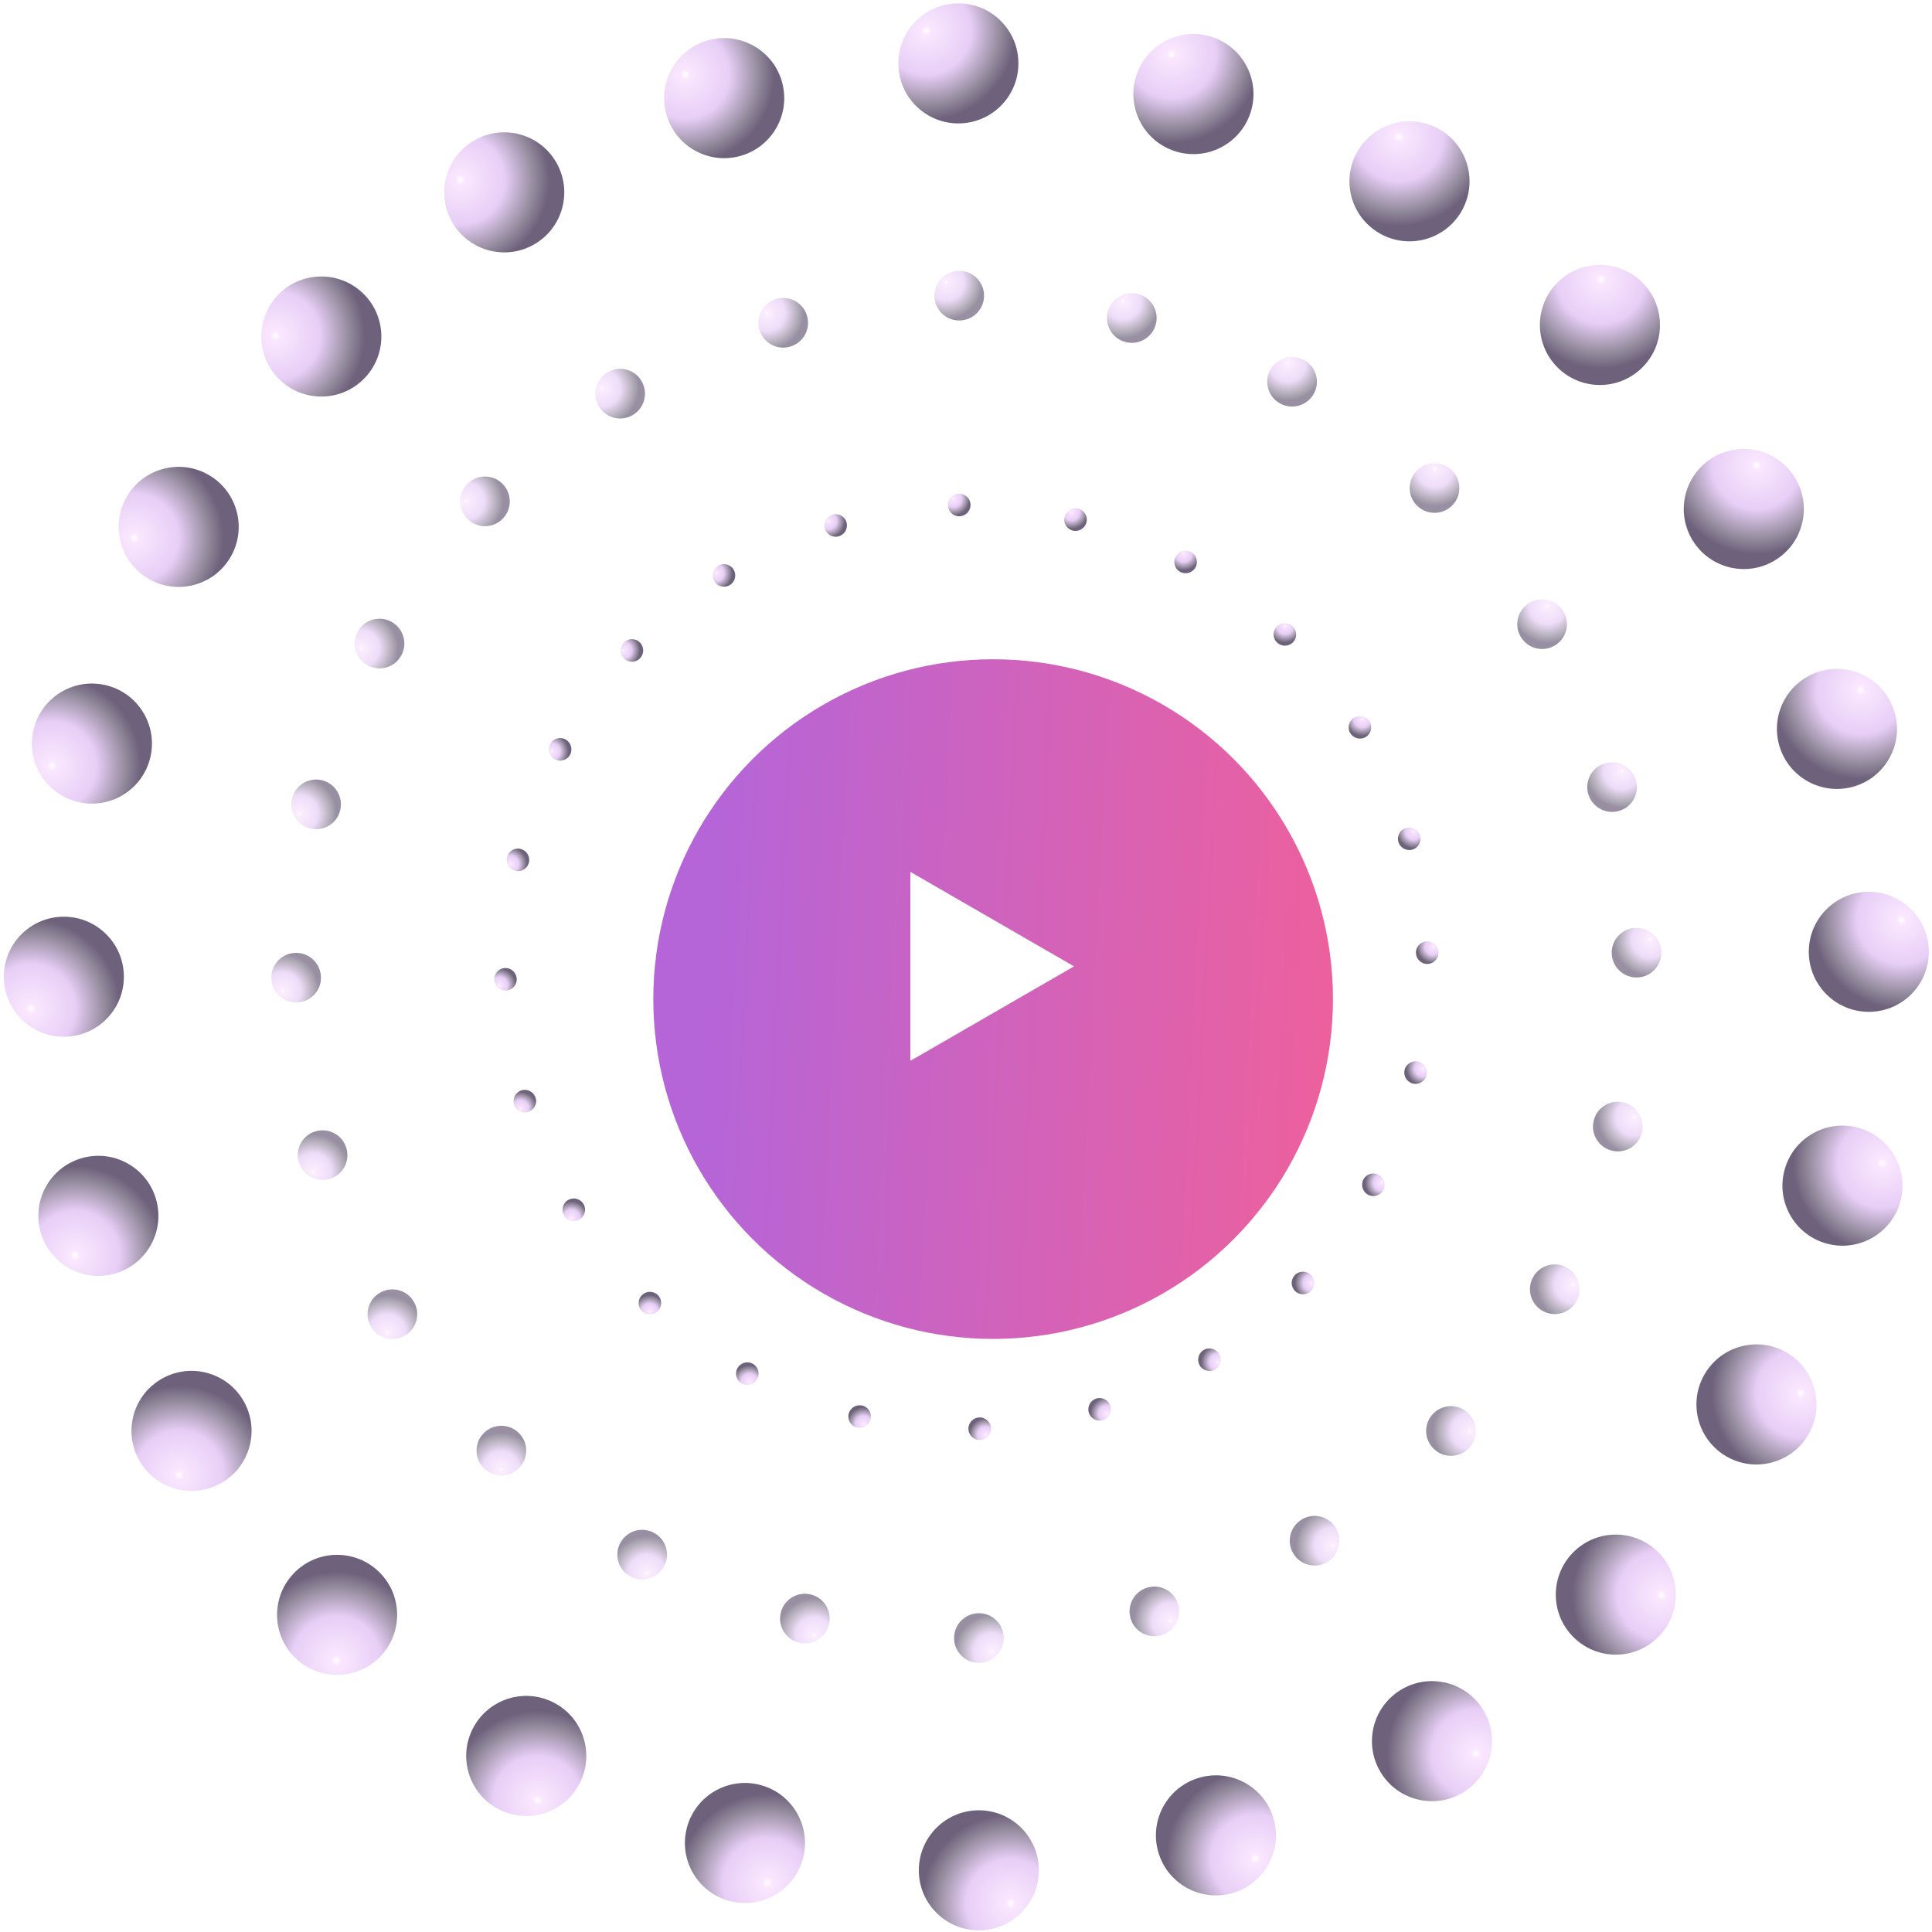 <svg width="428" height="428" viewBox="0 0 428 428" fill="none" xmlns="http://www.w3.org/2000/svg">
<path d="M225.61 14.042C225.61 21.387 219.657 27.34 212.312 27.34C204.967 27.34 199.014 21.387 199.014 14.042C199.014 6.697 204.967 0.744 212.312 0.744C219.657 0.744 225.61 6.697 225.61 14.042Z" fill="url(#paint0_radial)"/>
<path opacity="0.7" d="M218 65.5C218 68.538 215.538 71 212.5 71C209.462 71 207 68.538 207 65.5C207 62.462 209.462 60 212.5 60C215.538 60 218 62.462 218 65.5Z" fill="url(#paint1_radial)"/>
<path d="M215 111.874C215 113.255 213.881 114.374 212.5 114.374C211.119 114.374 210 113.255 210 111.874C210 110.493 211.119 109.374 212.5 109.374C213.881 109.374 215 110.493 215 111.874Z" fill="url(#paint2_radial)"/>
<g filter="url(#filter0_d)">
<circle cx="214.012" cy="214.331" r="75.284" fill="url(#paint3_linear)"/>
</g>
<path d="M237.931 214.079L201.673 235.012V193.146L237.931 214.079Z" fill="white"/>
<path d="M414.004 224.156C406.659 224.156 400.706 218.202 400.706 210.858C400.706 203.513 406.659 197.559 414.004 197.559C421.349 197.559 427.302 203.513 427.302 210.858C427.302 218.202 421.349 224.156 414.004 224.156Z" fill="url(#paint4_radial)"/>
<path opacity="0.7" d="M362.546 216.546C359.508 216.546 357.046 214.083 357.046 211.046C357.046 208.008 359.508 205.546 362.546 205.546C365.584 205.546 368.046 208.008 368.046 211.046C368.046 214.083 365.584 216.546 362.546 216.546Z" fill="url(#paint5_radial)"/>
<path d="M316.172 213.546C314.791 213.546 313.672 212.426 313.672 211.046C313.672 209.665 314.791 208.546 316.172 208.546C317.553 208.546 318.672 209.665 318.672 211.046C318.672 212.426 317.553 213.546 316.172 213.546Z" fill="url(#paint6_radial)"/>
<path d="M404.735 275.511C397.638 273.617 393.422 266.33 395.316 259.233C397.21 252.137 404.498 247.92 411.594 249.814C418.69 251.709 422.907 258.996 421.013 266.093C419.119 273.189 411.831 277.406 404.735 275.511Z" fill="url(#paint7_radial)"/>
<path opacity="0.7" d="M356.98 254.888C354.045 254.104 352.301 251.09 353.085 248.155C353.868 245.221 356.882 243.477 359.817 244.26C362.752 245.043 364.496 248.057 363.712 250.992C362.929 253.927 359.915 255.671 356.98 254.888Z" fill="url(#paint8_radial)"/>
<path d="M312.948 240.03C311.614 239.674 310.822 238.304 311.178 236.969C311.534 235.635 312.904 234.843 314.238 235.199C315.572 235.555 316.365 236.925 316.009 238.259C315.652 239.593 314.282 240.386 312.948 240.03Z" fill="url(#paint9_radial)"/>
<path d="M382.478 322.652C376.114 318.986 373.926 310.856 377.591 304.491C381.257 298.126 389.388 295.939 395.752 299.604C402.117 303.27 404.305 311.4 400.639 317.765C396.973 324.129 388.843 326.317 382.478 322.652Z" fill="url(#paint10_radial)"/>
<path opacity="0.7" d="M341.685 290.375C339.053 288.859 338.148 285.497 339.664 282.864C341.18 280.232 344.543 279.327 347.175 280.843C349.808 282.359 350.713 285.722 349.196 288.354C347.68 290.986 344.318 291.891 341.685 290.375Z" fill="url(#paint11_radial)"/>
<path d="M302.997 264.631C301.801 263.942 301.39 262.414 302.079 261.217C302.768 260.021 304.296 259.61 305.493 260.299C306.689 260.988 307.101 262.516 306.411 263.713C305.722 264.909 304.194 265.321 302.997 264.631Z" fill="url(#paint12_radial)"/>
<path d="M348.553 362.664C343.36 357.47 343.36 349.051 348.553 343.857C353.747 338.664 362.166 338.664 367.36 343.857C372.553 349.051 372.553 357.47 367.36 362.664C362.166 367.857 353.747 367.857 348.553 362.664Z" fill="url(#paint13_radial)"/>
<path opacity="0.7" d="M317.548 320.896C315.4 318.748 315.4 315.266 317.548 313.118C319.696 310.97 323.178 310.97 325.326 313.118C327.474 315.266 327.474 318.748 325.326 320.896C323.178 323.044 319.696 323.044 317.548 320.896Z" fill="url(#paint14_radial)"/>
<path d="M286.878 285.984C285.902 285.007 285.902 283.424 286.878 282.448C287.855 281.472 289.438 281.472 290.414 282.448C291.39 283.424 291.39 285.007 290.414 285.984C289.438 286.96 287.855 286.96 286.878 285.984Z" fill="url(#paint15_radial)"/>
<path d="M305.729 392.401C302.04 386.05 304.198 377.911 310.549 374.222C316.9 370.533 325.039 372.691 328.728 379.042C332.417 385.393 330.259 393.532 323.908 397.221C317.557 400.91 309.418 398.752 305.729 392.401Z" fill="url(#paint16_radial)"/>
<path opacity="0.7" d="M286.465 344.082C284.939 341.455 285.832 338.089 288.458 336.564C291.085 335.038 294.451 335.93 295.977 338.557C297.503 341.184 296.61 344.55 293.983 346.075C291.357 347.601 287.991 346.709 286.465 344.082Z" fill="url(#paint17_radial)"/>
<path d="M265.766 302.475C265.073 301.281 265.479 299.751 266.673 299.058C267.867 298.364 269.397 298.77 270.09 299.964C270.784 301.158 270.378 302.688 269.184 303.381C267.99 304.075 266.46 303.669 265.766 302.475Z" fill="url(#paint18_radial)"/>
<path d="M256.534 410.072C254.613 402.983 258.803 395.679 265.892 393.758C272.981 391.837 280.284 396.026 282.205 403.115C284.126 410.204 279.937 417.508 272.848 419.429C265.759 421.35 258.456 417.161 256.534 410.072Z" fill="url(#paint19_radial)"/>
<path opacity="0.7" d="M250.421 358.415C249.626 355.483 251.359 352.462 254.291 351.668C257.223 350.873 260.243 352.606 261.038 355.538C261.833 358.47 260.1 361.49 257.168 362.285C254.236 363.079 251.215 361.347 250.421 358.415Z" fill="url(#paint20_radial)"/>
<path d="M241.186 312.871C240.825 311.538 241.613 310.165 242.945 309.804C244.278 309.443 245.651 310.23 246.012 311.563C246.373 312.896 245.586 314.269 244.253 314.63C242.92 314.991 241.547 314.203 241.186 312.871Z" fill="url(#paint21_radial)"/>
<path d="M203.547 414.283C203.575 406.939 209.552 401.008 216.896 401.036C224.241 401.065 230.171 407.041 230.143 414.386C230.115 421.731 224.138 427.661 216.794 427.633C209.449 427.605 203.518 421.628 203.547 414.283Z" fill="url(#paint22_radial)"/>
<path opacity="0.7" d="M211.356 362.855C211.368 359.818 213.84 357.365 216.877 357.376C219.915 357.388 222.368 359.86 222.356 362.898C222.344 365.935 219.873 368.388 216.835 368.376C213.797 368.365 211.345 365.893 211.356 362.855Z" fill="url(#paint23_radial)"/>
<path d="M214.535 316.493C214.54 315.113 215.664 313.998 217.045 314.003C218.425 314.008 219.54 315.132 219.535 316.513C219.53 317.893 218.406 319.008 217.025 319.003C215.645 318.998 214.53 317.874 214.535 316.493Z" fill="url(#paint24_radial)"/>
<path d="M152.194 404.804C154.115 397.715 161.419 393.526 168.508 395.447C175.597 397.368 179.786 404.672 177.865 411.761C175.944 418.85 168.64 423.039 161.551 421.118C154.462 419.197 150.273 411.893 152.194 404.804Z" fill="url(#paint25_radial)"/>
<path opacity="0.7" d="M172.999 357.128C173.794 354.196 176.814 352.464 179.746 353.258C182.678 354.053 184.411 357.074 183.616 360.006C182.822 362.937 179.801 364.67 176.869 363.876C173.937 363.081 172.205 360.06 172.999 357.128Z" fill="url(#paint26_radial)"/>
<path d="M188.024 313.154C188.385 311.821 189.758 311.034 191.091 311.395C192.424 311.756 193.211 313.129 192.85 314.462C192.489 315.794 191.116 316.582 189.783 316.221C188.451 315.859 187.663 314.486 188.024 313.154Z" fill="url(#paint27_radial)"/>
<path d="M105.081 382.317C108.77 375.966 116.909 373.808 123.26 377.497C129.611 381.186 131.769 389.325 128.08 395.676C124.391 402.027 116.252 404.184 109.901 400.495C103.55 396.806 101.392 388.668 105.081 382.317Z" fill="url(#paint28_radial)"/>
<path opacity="0.7" d="M137.507 341.643C139.033 339.016 142.399 338.124 145.026 339.65C147.653 341.175 148.545 344.541 147.019 347.168C145.494 349.795 142.128 350.687 139.501 349.161C136.874 347.636 135.982 344.27 137.507 341.643Z" fill="url(#paint29_radial)"/>
<path d="M163.394 303.05C164.088 301.856 165.618 301.45 166.811 302.144C168.005 302.837 168.411 304.367 167.718 305.561C167.024 306.755 165.494 307.161 164.3 306.467C163.106 305.774 162.701 304.244 163.394 303.05Z" fill="url(#paint30_radial)"/>
<path d="M65.311 348.305C70.523 343.131 78.942 343.161 84.117 348.374C89.292 353.586 89.261 362.006 84.049 367.18C78.837 372.355 70.417 372.324 65.242 367.112C60.068 361.9 60.098 353.48 65.311 348.305Z" fill="url(#paint31_radial)"/>
<path opacity="0.7" d="M107.19 317.452C109.346 315.312 112.828 315.325 114.969 317.48C117.109 319.636 117.096 323.118 114.94 325.259C112.785 327.399 109.302 327.386 107.162 325.23C105.022 323.075 105.035 319.592 107.19 317.452Z" fill="url(#paint32_radial)"/>
<path d="M142.214 286.909C143.194 285.937 144.777 285.942 145.75 286.922C146.723 287.902 146.717 289.485 145.737 290.458C144.757 291.431 143.174 291.425 142.202 290.445C141.229 289.465 141.235 287.882 142.214 286.909Z" fill="url(#paint33_radial)"/>
<path d="M35.793 305.464C42.157 301.798 50.288 303.986 53.954 310.351C57.619 316.716 55.431 324.846 49.067 328.512C42.702 332.177 34.572 329.989 30.906 323.625C27.24 317.26 29.428 309.13 35.793 305.464Z" fill="url(#paint34_radial)"/>
<path opacity="0.7" d="M84.182 286.377C86.815 284.861 90.177 285.766 91.693 288.398C93.21 291.031 92.305 294.393 89.672 295.909C87.04 297.425 83.677 296.521 82.161 293.888C80.645 291.256 81.55 287.893 84.182 286.377Z" fill="url(#paint35_radial)"/>
<path d="M125.865 265.833C127.062 265.144 128.59 265.555 129.279 266.751C129.969 267.948 129.557 269.476 128.361 270.166C127.164 270.855 125.636 270.443 124.947 269.247C124.258 268.05 124.669 266.522 125.865 265.833Z" fill="url(#paint36_radial)"/>
<path d="M18.361 256.502C25.458 254.608 32.745 258.825 34.639 265.921C36.534 273.017 32.317 280.305 25.221 282.199C18.124 284.093 10.837 279.877 8.942 272.78C7.048 265.684 11.265 258.396 18.361 256.502Z" fill="url(#paint37_radial)"/>
<path opacity="0.7" d="M70.041 250.584C72.976 249.801 75.99 251.545 76.774 254.48C77.557 257.415 75.813 260.429 72.878 261.212C69.944 261.996 66.929 260.252 66.146 257.317C65.363 254.382 67.107 251.368 70.041 250.584Z" fill="url(#paint38_radial)"/>
<path d="M115.62 241.523C116.954 241.167 118.324 241.96 118.68 243.294C119.036 244.628 118.244 245.998 116.91 246.354C115.576 246.71 114.205 245.917 113.849 244.583C113.493 243.249 114.286 241.879 115.62 241.523Z" fill="url(#paint39_radial)"/>
<path d="M14.247 203.081C21.592 203.138 27.499 209.138 27.443 216.482C27.386 223.827 21.387 229.734 14.042 229.677C6.698 229.621 0.79 223.621 0.847 216.277C0.904 208.932 6.903 203.025 14.247 203.081Z" fill="url(#paint40_radial)"/>
<path opacity="0.7" d="M65.645 211.089C68.683 211.112 71.126 213.594 71.103 216.631C71.079 219.669 68.598 222.112 65.56 222.088C62.523 222.065 60.08 219.584 60.103 216.546C60.127 213.509 62.608 211.065 65.645 211.089Z" fill="url(#paint41_radial)"/>
<path d="M111.995 214.447C113.375 214.457 114.486 215.585 114.475 216.966C114.465 218.347 113.337 219.457 111.956 219.447C110.575 219.436 109.465 218.308 109.475 216.927C109.486 215.547 110.614 214.436 111.995 214.447Z" fill="url(#paint42_radial)"/>
<path d="M23.889 151.904C30.97 153.852 35.132 161.172 33.184 168.254C31.236 175.335 23.916 179.497 16.835 177.549C9.753 175.601 5.592 168.281 7.54 161.2C9.488 154.118 16.807 149.957 23.889 151.904Z" fill="url(#paint43_radial)"/>
<path opacity="0.7" d="M71.486 172.89C74.415 173.696 76.136 176.723 75.33 179.652C74.525 182.58 71.498 184.302 68.569 183.496C65.64 182.69 63.919 179.663 64.724 176.734C65.53 173.805 68.557 172.084 71.486 172.89Z" fill="url(#paint44_radial)"/>
<path d="M115.404 188.082C116.735 188.448 117.517 189.824 117.151 191.155C116.785 192.486 115.409 193.269 114.077 192.903C112.746 192.536 111.964 191.16 112.33 189.829C112.696 188.498 114.072 187.715 115.404 188.082Z" fill="url(#paint45_radial)"/>
<path d="M46.303 105.246C52.64 108.958 54.768 117.105 51.056 123.442C47.343 129.78 39.197 131.907 32.859 128.195C26.522 124.483 24.394 116.336 28.106 109.999C31.819 103.661 39.965 101.534 46.303 105.246Z" fill="url(#paint46_radial)"/>
<path opacity="0.7" d="M86.857 137.822C89.478 139.357 90.359 142.726 88.823 145.348C87.288 147.969 83.918 148.849 81.297 147.313C78.676 145.778 77.796 142.409 79.332 139.788C80.867 137.167 84.236 136.286 86.857 137.822Z" fill="url(#paint47_radial)"/>
<path d="M125.354 163.85C126.546 164.548 126.946 166.079 126.248 167.271C125.55 168.462 124.018 168.862 122.827 168.164C121.636 167.466 121.236 165.935 121.934 164.744C122.631 163.552 124.163 163.152 125.354 163.85Z" fill="url(#paint48_radial)"/>
<path d="M80.655 65.214C85.81 70.445 85.749 78.865 80.518 84.02C75.287 89.176 66.867 89.115 61.712 83.884C56.556 78.653 56.617 70.233 61.848 65.078C67.079 59.922 75.499 59.983 80.655 65.214Z" fill="url(#paint49_radial)"/>
<path opacity="0.7" d="M111.355 107.206C113.488 109.37 113.462 112.852 111.299 114.984C109.135 117.116 105.653 117.091 103.521 114.927C101.389 112.764 101.414 109.282 103.577 107.15C105.741 105.017 109.223 105.043 111.355 107.206Z" fill="url(#paint50_radial)"/>
<path d="M141.77 142.341C142.739 143.324 142.728 144.907 141.744 145.876C140.761 146.845 139.178 146.834 138.209 145.85C137.24 144.867 137.251 143.284 138.235 142.315C139.218 141.346 140.801 141.357 141.77 142.341Z" fill="url(#paint51_radial)"/>
<path d="M123.255 36.02C126.897 42.398 124.68 50.52 118.301 54.162C111.923 57.804 103.801 55.587 100.159 49.208C96.517 42.83 98.734 34.708 105.113 31.066C111.491 27.424 119.613 29.642 123.255 36.02Z" fill="url(#paint52_radial)"/>
<path opacity="0.7" d="M142.163 84.479C143.67 87.117 142.753 90.476 140.115 91.983C137.477 93.489 134.117 92.572 132.611 89.934C131.105 87.296 132.022 83.937 134.66 82.43C137.298 80.924 140.657 81.841 142.163 84.479Z" fill="url(#paint53_radial)"/>
<path d="M162.554 126.237C163.239 127.436 162.822 128.963 161.623 129.648C160.424 130.332 158.897 129.916 158.212 128.717C157.528 127.517 157.945 125.991 159.144 125.306C160.343 124.621 161.87 125.038 162.554 126.237Z" fill="url(#paint54_radial)"/>
<path d="M173.309 18.41C175.149 25.52 170.877 32.776 163.767 34.616C156.656 36.456 149.401 32.184 147.56 25.073C145.72 17.963 149.992 10.708 157.103 8.867C164.213 7.027 171.469 11.299 173.309 18.41Z" fill="url(#paint55_radial)"/>
<path opacity="0.7" d="M178.834 70.133C179.595 73.074 177.828 76.075 174.887 76.836C171.947 77.597 168.946 75.83 168.185 72.889C167.424 69.948 169.19 66.948 172.131 66.186C175.072 65.425 178.073 67.192 178.834 70.133Z" fill="url(#paint56_radial)"/>
<path d="M187.549 115.779C187.895 117.116 187.092 118.48 185.755 118.826C184.418 119.172 183.054 118.369 182.708 117.032C182.362 115.695 183.166 114.331 184.502 113.985C185.839 113.639 187.203 114.443 187.549 115.779Z" fill="url(#paint57_radial)"/>
<path d="M277.194 24.415C275.219 31.489 267.884 35.623 260.81 33.648C253.736 31.673 249.602 24.338 251.577 17.264C253.552 10.189 260.887 6.056 267.961 8.03C275.035 10.005 279.169 17.34 277.194 24.415Z" fill="url(#paint58_radial)"/>
<path opacity="0.7" d="M256.028 71.931C255.212 74.857 252.178 76.567 249.252 75.75C246.326 74.933 244.617 71.9 245.433 68.974C246.25 66.048 249.284 64.338 252.21 65.155C255.135 65.972 256.845 69.006 256.028 71.931Z" fill="url(#paint59_radial)"/>
<path d="M240.67 115.791C240.299 117.121 238.92 117.898 237.59 117.527C236.26 117.156 235.483 115.777 235.854 114.447C236.225 113.117 237.604 112.34 238.934 112.711C240.264 113.082 241.041 114.461 240.67 115.791Z" fill="url(#paint60_radial)"/>
<path d="M323.698 46.929C319.962 53.253 311.808 55.35 305.485 51.615C299.161 47.879 297.063 39.725 300.799 33.401C304.534 27.078 312.689 24.98 319.012 28.715C325.336 32.451 327.434 40.605 323.698 46.929Z" fill="url(#paint61_radial)"/>
<path opacity="0.7" d="M290.972 87.363C289.427 89.978 286.055 90.846 283.439 89.301C280.824 87.756 279.956 84.383 281.501 81.768C283.046 79.153 286.419 78.285 289.034 79.83C291.65 81.375 292.517 84.748 290.972 87.363Z" fill="url(#paint62_radial)"/>
<path d="M264.803 125.764C264.101 126.953 262.568 127.348 261.379 126.645C260.19 125.943 259.796 124.41 260.498 123.221C261.2 122.033 262.733 121.638 263.922 122.34C265.111 123.043 265.505 124.576 264.803 125.764Z" fill="url(#paint63_radial)"/>
<path d="M363.738 81.495C358.489 86.632 350.069 86.54 344.933 81.29C339.796 76.04 339.888 67.621 345.138 62.485C350.388 57.348 358.807 57.44 363.943 62.69C369.08 67.939 368.988 76.359 363.738 81.495Z" fill="url(#paint64_radial)"/>
<path opacity="0.7" d="M321.636 112.043C319.464 114.168 315.982 114.13 313.858 111.958C311.734 109.787 311.772 106.305 313.943 104.181C316.114 102.056 319.596 102.094 321.72 104.265C323.845 106.437 323.807 109.919 321.636 112.043Z" fill="url(#paint65_radial)"/>
<path d="M286.391 142.331C285.404 143.296 283.821 143.279 282.855 142.292C281.89 141.305 281.907 139.722 282.894 138.757C283.881 137.791 285.463 137.808 286.429 138.795C287.395 139.782 287.377 141.365 286.391 142.331Z" fill="url(#paint66_radial)"/>
<path d="M392.861 124.335C386.47 127.954 378.356 125.706 374.737 119.315C371.119 112.923 373.366 104.809 379.758 101.19C386.149 97.572 394.263 99.82 397.882 106.211C401.5 112.602 399.253 120.717 392.861 124.335Z" fill="url(#paint67_radial)"/>
<path opacity="0.7" d="M344.333 143.065C341.689 144.561 338.333 143.632 336.837 140.988C335.34 138.345 336.27 134.989 338.913 133.492C341.556 131.996 344.912 132.925 346.409 135.569C347.906 138.212 346.976 141.568 344.333 143.065Z" fill="url(#paint68_radial)"/>
<path d="M302.5 163.301C301.298 163.982 299.773 163.559 299.093 162.358C298.412 161.156 298.835 159.631 300.036 158.95C301.238 158.27 302.763 158.693 303.444 159.894C304.124 161.096 303.701 162.621 302.5 163.301Z" fill="url(#paint69_radial)"/>
<path d="M410.23 174.364C403.113 176.178 395.874 171.878 394.06 164.761C392.247 157.643 396.547 150.404 403.664 148.591C410.781 146.778 418.021 151.077 419.834 158.195C421.647 165.312 417.347 172.551 410.23 174.364Z" fill="url(#paint70_radial)"/>
<path opacity="0.7" d="M358.486 179.693C355.543 180.443 352.549 178.665 351.799 175.721C351.049 172.778 352.827 169.784 355.771 169.034C358.714 168.284 361.708 170.062 362.458 173.006C363.208 175.949 361.43 178.943 358.486 179.693Z" fill="url(#paint71_radial)"/>
<path d="M312.807 188.235C311.469 188.575 310.108 187.767 309.767 186.429C309.426 185.091 310.234 183.73 311.572 183.389C312.911 183.048 314.271 183.857 314.612 185.195C314.953 186.533 314.145 187.894 312.807 188.235Z" fill="url(#paint72_radial)"/>
<defs>
<filter id="filter0_d" x="128.728" y="130.047" width="182.569" height="182.569" filterUnits="userSpaceOnUse" color-interpolation-filters="sRGB">
<feFlood flood-opacity="0" result="BackgroundImageFix"/>
<feColorMatrix in="SourceAlpha" type="matrix" values="0 0 0 0 0 0 0 0 0 0 0 0 0 0 0 0 0 0 127 0" result="hardAlpha"/>
<feOffset dx="6" dy="7"/>
<feGaussianBlur stdDeviation="8"/>
<feColorMatrix type="matrix" values="0 0 0 0 0 0 0 0 0 0 0 0 0 0 0 0 0 0 0.25 0"/>
<feBlend mode="normal" in2="BackgroundImageFix" result="effect1_dropShadow"/>
<feBlend mode="normal" in="SourceGraphic" in2="effect1_dropShadow" result="shape"/>
</filter>
<radialGradient id="paint0_radial" cx="0" cy="0" r="1" gradientUnits="userSpaceOnUse" gradientTransform="translate(205.241 6.804) scale(19.773)">
<stop stop-color="white"/>
<stop offset="0.054" stop-color="#FAE7FE"/>
<stop offset="0.497" stop-color="#E7CEF6"/>
<stop offset="0.825" stop-color="#948B9D"/>
<stop offset="1" stop-color="#6D617B"/>
</radialGradient>
<radialGradient id="paint1_radial" cx="0" cy="0" r="1" gradientUnits="userSpaceOnUse" gradientTransform="translate(209.575 62.506) scale(8.178)">
<stop stop-color="white"/>
<stop offset="0.054" stop-color="#FAE7FE"/>
<stop offset="0.497" stop-color="#E7CEF6"/>
<stop offset="0.825" stop-color="#948B9D"/>
<stop offset="1" stop-color="#6D617B"/>
</radialGradient>
<radialGradient id="paint2_radial" cx="0" cy="0" r="1" gradientUnits="userSpaceOnUse" gradientTransform="translate(211.171 110.513) scale(3.717)">
<stop stop-color="white"/>
<stop offset="0.054" stop-color="#FAE7FE"/>
<stop offset="0.497" stop-color="#E7CEF6"/>
<stop offset="0.825" stop-color="#948B9D"/>
<stop offset="1" stop-color="#6D617B"/>
</radialGradient>
<linearGradient id="paint3_linear" x1="143.313" y1="108.933" x2="305.987" y2="117.128" gradientUnits="userSpaceOnUse">
<stop offset="0.076" stop-color="#B565D8"/>
<stop offset="0.946" stop-color="#EE609C"/>
</linearGradient>
<radialGradient id="paint4_radial" cx="0" cy="0" r="1" gradientUnits="userSpaceOnUse" gradientTransform="translate(421.242 203.786) rotate(90) scale(19.773)">
<stop stop-color="white"/>
<stop offset="0.054" stop-color="#FAE7FE"/>
<stop offset="0.497" stop-color="#E7CEF6"/>
<stop offset="0.825" stop-color="#948B9D"/>
<stop offset="1" stop-color="#6D617B"/>
</radialGradient>
<radialGradient id="paint5_radial" cx="0" cy="0" r="1" gradientUnits="userSpaceOnUse" gradientTransform="translate(365.54 208.121) rotate(90) scale(8.178)">
<stop stop-color="white"/>
<stop offset="0.054" stop-color="#FAE7FE"/>
<stop offset="0.497" stop-color="#E7CEF6"/>
<stop offset="0.825" stop-color="#948B9D"/>
<stop offset="1" stop-color="#6D617B"/>
</radialGradient>
<radialGradient id="paint6_radial" cx="0" cy="0" r="1" gradientUnits="userSpaceOnUse" gradientTransform="translate(317.533 209.716) rotate(90) scale(3.717)">
<stop stop-color="white"/>
<stop offset="0.054" stop-color="#FAE7FE"/>
<stop offset="0.497" stop-color="#E7CEF6"/>
<stop offset="0.825" stop-color="#948B9D"/>
<stop offset="1" stop-color="#6D617B"/>
</radialGradient>
<radialGradient id="paint7_radial" cx="0" cy="0" r="1" gradientUnits="userSpaceOnUse" gradientTransform="translate(416.981 257.698) rotate(104.945) scale(19.773)">
<stop stop-color="white"/>
<stop offset="0.054" stop-color="#FAE7FE"/>
<stop offset="0.497" stop-color="#E7CEF6"/>
<stop offset="0.825" stop-color="#948B9D"/>
<stop offset="1" stop-color="#6D617B"/>
</radialGradient>
<radialGradient id="paint8_radial" cx="0" cy="0" r="1" gradientUnits="userSpaceOnUse" gradientTransform="translate(362.045 247.52) rotate(104.945) scale(8.178)">
<stop stop-color="white"/>
<stop offset="0.054" stop-color="#FAE7FE"/>
<stop offset="0.497" stop-color="#E7CEF6"/>
<stop offset="0.825" stop-color="#948B9D"/>
<stop offset="1" stop-color="#6D617B"/>
</radialGradient>
<radialGradient id="paint9_radial" cx="0" cy="0" r="1" gradientUnits="userSpaceOnUse" gradientTransform="translate(315.251 236.681) rotate(104.945) scale(3.717)">
<stop stop-color="white"/>
<stop offset="0.054" stop-color="#FAE7FE"/>
<stop offset="0.497" stop-color="#E7CEF6"/>
<stop offset="0.825" stop-color="#948B9D"/>
<stop offset="1" stop-color="#6D617B"/>
</radialGradient>
<radialGradient id="paint10_radial" cx="0" cy="0" r="1" gradientUnits="userSpaceOnUse" gradientTransform="translate(398.917 308.613) rotate(119.939) scale(19.773)">
<stop stop-color="white"/>
<stop offset="0.054" stop-color="#FAE7FE"/>
<stop offset="0.497" stop-color="#E7CEF6"/>
<stop offset="0.825" stop-color="#948B9D"/>
<stop offset="1" stop-color="#6D617B"/>
</radialGradient>
<radialGradient id="paint11_radial" cx="0" cy="0" r="1" gradientUnits="userSpaceOnUse" gradientTransform="translate(348.484 284.569) rotate(119.939) scale(8.178)">
<stop stop-color="white"/>
<stop offset="0.054" stop-color="#FAE7FE"/>
<stop offset="0.497" stop-color="#E7CEF6"/>
<stop offset="0.825" stop-color="#948B9D"/>
<stop offset="1" stop-color="#6D617B"/>
</radialGradient>
<radialGradient id="paint12_radial" cx="0" cy="0" r="1" gradientUnits="userSpaceOnUse" gradientTransform="translate(306.088 261.992) rotate(119.939) scale(3.717)">
<stop stop-color="white"/>
<stop offset="0.054" stop-color="#FAE7FE"/>
<stop offset="0.497" stop-color="#E7CEF6"/>
<stop offset="0.825" stop-color="#948B9D"/>
<stop offset="1" stop-color="#6D617B"/>
</radialGradient>
<radialGradient id="paint13_radial" cx="0" cy="0" r="1" gradientUnits="userSpaceOnUse" gradientTransform="translate(368.075 353.379) rotate(135) scale(19.773)">
<stop stop-color="white"/>
<stop offset="0.054" stop-color="#FAE7FE"/>
<stop offset="0.497" stop-color="#E7CEF6"/>
<stop offset="0.825" stop-color="#948B9D"/>
<stop offset="1" stop-color="#6D617B"/>
</radialGradient>
<radialGradient id="paint14_radial" cx="0" cy="0" r="1" gradientUnits="userSpaceOnUse" gradientTransform="translate(325.621 317.056) rotate(135) scale(8.178)">
<stop stop-color="white"/>
<stop offset="0.054" stop-color="#FAE7FE"/>
<stop offset="0.497" stop-color="#E7CEF6"/>
<stop offset="0.825" stop-color="#948B9D"/>
<stop offset="1" stop-color="#6D617B"/>
</radialGradient>
<radialGradient id="paint15_radial" cx="0" cy="0" r="1" gradientUnits="userSpaceOnUse" gradientTransform="translate(290.548 284.238) rotate(135) scale(3.717)">
<stop stop-color="white"/>
<stop offset="0.054" stop-color="#FAE7FE"/>
<stop offset="0.497" stop-color="#E7CEF6"/>
<stop offset="0.825" stop-color="#948B9D"/>
<stop offset="1" stop-color="#6D617B"/>
</radialGradient>
<radialGradient id="paint16_radial" cx="0" cy="0" r="1" gradientUnits="userSpaceOnUse" gradientTransform="translate(326.979 388.429) rotate(149.85) scale(19.773)">
<stop stop-color="white"/>
<stop offset="0.054" stop-color="#FAE7FE"/>
<stop offset="0.497" stop-color="#E7CEF6"/>
<stop offset="0.825" stop-color="#948B9D"/>
<stop offset="1" stop-color="#6D617B"/>
</radialGradient>
<radialGradient id="paint17_radial" cx="0" cy="0" r="1" gradientUnits="userSpaceOnUse" gradientTransform="translate(295.253 342.439) rotate(149.85) scale(8.178)">
<stop stop-color="white"/>
<stop offset="0.054" stop-color="#FAE7FE"/>
<stop offset="0.497" stop-color="#E7CEF6"/>
<stop offset="0.825" stop-color="#948B9D"/>
<stop offset="1" stop-color="#6D617B"/>
</radialGradient>
<radialGradient id="paint18_radial" cx="0" cy="0" r="1" gradientUnits="userSpaceOnUse" gradientTransform="translate(269.761 301.728) rotate(149.85) scale(3.717)">
<stop stop-color="white"/>
<stop offset="0.054" stop-color="#FAE7FE"/>
<stop offset="0.497" stop-color="#E7CEF6"/>
<stop offset="0.825" stop-color="#948B9D"/>
<stop offset="1" stop-color="#6D617B"/>
</radialGradient>
<radialGradient id="paint19_radial" cx="0" cy="0" r="1" gradientUnits="userSpaceOnUse" gradientTransform="translate(278.088 411.73) rotate(164.837) scale(19.773)">
<stop stop-color="white"/>
<stop offset="0.054" stop-color="#FAE7FE"/>
<stop offset="0.497" stop-color="#E7CEF6"/>
<stop offset="0.825" stop-color="#948B9D"/>
<stop offset="1" stop-color="#6D617B"/>
</radialGradient>
<radialGradient id="paint20_radial" cx="0" cy="0" r="1" gradientUnits="userSpaceOnUse" gradientTransform="translate(259.335 359.101) rotate(164.837) scale(8.178)">
<stop stop-color="white"/>
<stop offset="0.054" stop-color="#FAE7FE"/>
<stop offset="0.497" stop-color="#E7CEF6"/>
<stop offset="0.825" stop-color="#948B9D"/>
<stop offset="1" stop-color="#6D617B"/>
</radialGradient>
<radialGradient id="paint21_radial" cx="0" cy="0" r="1" gradientUnits="userSpaceOnUse" gradientTransform="translate(245.238 313.183) rotate(164.837) scale(3.717)">
<stop stop-color="white"/>
<stop offset="0.054" stop-color="#FAE7FE"/>
<stop offset="0.497" stop-color="#E7CEF6"/>
<stop offset="0.825" stop-color="#948B9D"/>
<stop offset="1" stop-color="#6D617B"/>
</radialGradient>
<radialGradient id="paint22_radial" cx="0" cy="0" r="1" gradientUnits="userSpaceOnUse" gradientTransform="translate(223.888 421.6) rotate(-179.779) scale(19.773)">
<stop stop-color="white"/>
<stop offset="0.054" stop-color="#FAE7FE"/>
<stop offset="0.497" stop-color="#E7CEF6"/>
<stop offset="0.825" stop-color="#948B9D"/>
<stop offset="1" stop-color="#6D617B"/>
</radialGradient>
<radialGradient id="paint23_radial" cx="0" cy="0" r="1" gradientUnits="userSpaceOnUse" gradientTransform="translate(219.769 365.881) rotate(-179.779) scale(8.178)">
<stop stop-color="white"/>
<stop offset="0.054" stop-color="#FAE7FE"/>
<stop offset="0.497" stop-color="#E7CEF6"/>
<stop offset="0.825" stop-color="#948B9D"/>
<stop offset="1" stop-color="#6D617B"/>
</radialGradient>
<radialGradient id="paint24_radial" cx="0" cy="0" r="1" gradientUnits="userSpaceOnUse" gradientTransform="translate(218.359 317.869) rotate(-179.779) scale(3.717)">
<stop stop-color="white"/>
<stop offset="0.054" stop-color="#FAE7FE"/>
<stop offset="0.497" stop-color="#E7CEF6"/>
<stop offset="0.825" stop-color="#948B9D"/>
<stop offset="1" stop-color="#6D617B"/>
</radialGradient>
<radialGradient id="paint25_radial" cx="0" cy="0" r="1" gradientUnits="userSpaceOnUse" gradientTransform="translate(169.961 417.119) rotate(-164.837) scale(19.773)">
<stop stop-color="white"/>
<stop offset="0.054" stop-color="#FAE7FE"/>
<stop offset="0.497" stop-color="#E7CEF6"/>
<stop offset="0.825" stop-color="#948B9D"/>
<stop offset="1" stop-color="#6D617B"/>
</radialGradient>
<radialGradient id="paint26_radial" cx="0" cy="0" r="1" gradientUnits="userSpaceOnUse" gradientTransform="translate(180.348 362.221) rotate(-164.837) scale(8.178)">
<stop stop-color="white"/>
<stop offset="0.054" stop-color="#FAE7FE"/>
<stop offset="0.497" stop-color="#E7CEF6"/>
<stop offset="0.825" stop-color="#948B9D"/>
<stop offset="1" stop-color="#6D617B"/>
</radialGradient>
<radialGradient id="paint27_radial" cx="0" cy="0" r="1" gradientUnits="userSpaceOnUse" gradientTransform="translate(191.364 315.469) rotate(-164.837) scale(3.717)">
<stop stop-color="white"/>
<stop offset="0.054" stop-color="#FAE7FE"/>
<stop offset="0.497" stop-color="#E7CEF6"/>
<stop offset="0.825" stop-color="#948B9D"/>
<stop offset="1" stop-color="#6D617B"/>
</radialGradient>
<radialGradient id="paint28_radial" cx="0" cy="0" r="1" gradientUnits="userSpaceOnUse" gradientTransform="translate(119.059 398.807) rotate(-149.85) scale(19.773)">
<stop stop-color="white"/>
<stop offset="0.054" stop-color="#FAE7FE"/>
<stop offset="0.497" stop-color="#E7CEF6"/>
<stop offset="0.825" stop-color="#948B9D"/>
<stop offset="1" stop-color="#6D617B"/>
</radialGradient>
<radialGradient id="paint29_radial" cx="0" cy="0" r="1" gradientUnits="userSpaceOnUse" gradientTransform="translate(143.289 348.463) rotate(-149.85) scale(8.178)">
<stop stop-color="white"/>
<stop offset="0.054" stop-color="#FAE7FE"/>
<stop offset="0.497" stop-color="#E7CEF6"/>
<stop offset="0.825" stop-color="#948B9D"/>
<stop offset="1" stop-color="#6D617B"/>
</radialGradient>
<radialGradient id="paint30_radial" cx="0" cy="0" r="1" gradientUnits="userSpaceOnUse" gradientTransform="translate(166.022 306.15) rotate(-149.85) scale(3.717)">
<stop stop-color="white"/>
<stop offset="0.054" stop-color="#FAE7FE"/>
<stop offset="0.497" stop-color="#E7CEF6"/>
<stop offset="0.825" stop-color="#948B9D"/>
<stop offset="1" stop-color="#6D617B"/>
</radialGradient>
<radialGradient id="paint31_radial" cx="0" cy="0" r="1" gradientUnits="userSpaceOnUse" gradientTransform="translate(74.525 367.861) rotate(-134.792) scale(19.773)">
<stop stop-color="white"/>
<stop offset="0.054" stop-color="#FAE7FE"/>
<stop offset="0.497" stop-color="#E7CEF6"/>
<stop offset="0.825" stop-color="#948B9D"/>
<stop offset="1" stop-color="#6D617B"/>
</radialGradient>
<radialGradient id="paint32_radial" cx="0" cy="0" r="1" gradientUnits="userSpaceOnUse" gradientTransform="translate(111.001 325.54) rotate(-134.792) scale(8.178)">
<stop stop-color="white"/>
<stop offset="0.054" stop-color="#FAE7FE"/>
<stop offset="0.497" stop-color="#E7CEF6"/>
<stop offset="0.825" stop-color="#948B9D"/>
<stop offset="1" stop-color="#6D617B"/>
</radialGradient>
<radialGradient id="paint33_radial" cx="0" cy="0" r="1" gradientUnits="userSpaceOnUse" gradientTransform="translate(143.947 290.586) rotate(-134.792) scale(3.717)">
<stop stop-color="white"/>
<stop offset="0.054" stop-color="#FAE7FE"/>
<stop offset="0.497" stop-color="#E7CEF6"/>
<stop offset="0.825" stop-color="#948B9D"/>
<stop offset="1" stop-color="#6D617B"/>
</radialGradient>
<radialGradient id="paint34_radial" cx="0" cy="0" r="1" gradientUnits="userSpaceOnUse" gradientTransform="translate(39.687 326.728) rotate(-119.939) scale(19.773)">
<stop stop-color="white"/>
<stop offset="0.054" stop-color="#FAE7FE"/>
<stop offset="0.497" stop-color="#E7CEF6"/>
<stop offset="0.825" stop-color="#948B9D"/>
<stop offset="1" stop-color="#6D617B"/>
</radialGradient>
<radialGradient id="paint35_radial" cx="0" cy="0" r="1" gradientUnits="userSpaceOnUse" gradientTransform="translate(85.793 295.172) rotate(-119.939) scale(8.178)">
<stop stop-color="white"/>
<stop offset="0.054" stop-color="#FAE7FE"/>
<stop offset="0.497" stop-color="#E7CEF6"/>
<stop offset="0.825" stop-color="#948B9D"/>
<stop offset="1" stop-color="#6D617B"/>
</radialGradient>
<radialGradient id="paint36_radial" cx="0" cy="0" r="1" gradientUnits="userSpaceOnUse" gradientTransform="translate(126.597 269.83) rotate(-119.939) scale(3.717)">
<stop stop-color="white"/>
<stop offset="0.054" stop-color="#FAE7FE"/>
<stop offset="0.497" stop-color="#E7CEF6"/>
<stop offset="0.825" stop-color="#948B9D"/>
<stop offset="1" stop-color="#6D617B"/>
</radialGradient>
<radialGradient id="paint37_radial" cx="0" cy="0" r="1" gradientUnits="userSpaceOnUse" gradientTransform="translate(16.621 278.049) rotate(-104.945) scale(19.773)">
<stop stop-color="white"/>
<stop offset="0.054" stop-color="#FAE7FE"/>
<stop offset="0.497" stop-color="#E7CEF6"/>
<stop offset="0.825" stop-color="#948B9D"/>
<stop offset="1" stop-color="#6D617B"/>
</radialGradient>
<radialGradient id="paint38_radial" cx="0" cy="0" r="1" gradientUnits="userSpaceOnUse" gradientTransform="translate(69.322 259.496) rotate(-104.945) scale(8.178)">
<stop stop-color="white"/>
<stop offset="0.054" stop-color="#FAE7FE"/>
<stop offset="0.497" stop-color="#E7CEF6"/>
<stop offset="0.825" stop-color="#948B9D"/>
<stop offset="1" stop-color="#6D617B"/>
</radialGradient>
<radialGradient id="paint39_radial" cx="0" cy="0" r="1" gradientUnits="userSpaceOnUse" gradientTransform="translate(115.293 245.574) rotate(-104.945) scale(3.717)">
<stop stop-color="white"/>
<stop offset="0.054" stop-color="#FAE7FE"/>
<stop offset="0.497" stop-color="#E7CEF6"/>
<stop offset="0.825" stop-color="#948B9D"/>
<stop offset="1" stop-color="#6D617B"/>
</radialGradient>
<radialGradient id="paint40_radial" cx="0" cy="0" r="1" gradientUnits="userSpaceOnUse" gradientTransform="translate(6.852 223.395) rotate(-89.558) scale(19.773)">
<stop stop-color="white"/>
<stop offset="0.054" stop-color="#FAE7FE"/>
<stop offset="0.497" stop-color="#E7CEF6"/>
<stop offset="0.825" stop-color="#948B9D"/>
<stop offset="1" stop-color="#6D617B"/>
</radialGradient>
<radialGradient id="paint41_radial" cx="0" cy="0" r="1" gradientUnits="userSpaceOnUse" gradientTransform="translate(62.587 219.49) rotate(-89.558) scale(8.178)">
<stop stop-color="white"/>
<stop offset="0.054" stop-color="#FAE7FE"/>
<stop offset="0.497" stop-color="#E7CEF6"/>
<stop offset="0.825" stop-color="#948B9D"/>
<stop offset="1" stop-color="#6D617B"/>
</radialGradient>
<radialGradient id="paint42_radial" cx="0" cy="0" r="1" gradientUnits="userSpaceOnUse" gradientTransform="translate(110.604 218.265) rotate(-89.558) scale(3.717)">
<stop stop-color="white"/>
<stop offset="0.054" stop-color="#FAE7FE"/>
<stop offset="0.497" stop-color="#E7CEF6"/>
<stop offset="0.825" stop-color="#948B9D"/>
<stop offset="1" stop-color="#6D617B"/>
</radialGradient>
<radialGradient id="paint43_radial" cx="0" cy="0" r="1" gradientUnits="userSpaceOnUse" gradientTransform="translate(11.507 169.625) rotate(-74.62) scale(19.773)">
<stop stop-color="white"/>
<stop offset="0.054" stop-color="#FAE7FE"/>
<stop offset="0.497" stop-color="#E7CEF6"/>
<stop offset="0.825" stop-color="#948B9D"/>
<stop offset="1" stop-color="#6D617B"/>
</radialGradient>
<radialGradient id="paint44_radial" cx="0" cy="0" r="1" gradientUnits="userSpaceOnUse" gradientTransform="translate(66.365 180.219) rotate(-74.62) scale(8.178)">
<stop stop-color="white"/>
<stop offset="0.054" stop-color="#FAE7FE"/>
<stop offset="0.497" stop-color="#E7CEF6"/>
<stop offset="0.825" stop-color="#948B9D"/>
<stop offset="1" stop-color="#6D617B"/>
</radialGradient>
<radialGradient id="paint45_radial" cx="0" cy="0" r="1" gradientUnits="userSpaceOnUse" gradientTransform="translate(113.076 191.413) rotate(-74.62) scale(3.717)">
<stop stop-color="white"/>
<stop offset="0.054" stop-color="#FAE7FE"/>
<stop offset="0.497" stop-color="#E7CEF6"/>
<stop offset="0.825" stop-color="#948B9D"/>
<stop offset="1" stop-color="#6D617B"/>
</radialGradient>
<radialGradient id="paint46_radial" cx="0" cy="0" r="1" gradientUnits="userSpaceOnUse" gradientTransform="translate(29.761 119.163) rotate(-59.639) scale(19.773)">
<stop stop-color="white"/>
<stop offset="0.054" stop-color="#FAE7FE"/>
<stop offset="0.497" stop-color="#E7CEF6"/>
<stop offset="0.825" stop-color="#948B9D"/>
<stop offset="1" stop-color="#6D617B"/>
</radialGradient>
<radialGradient id="paint47_radial" cx="0" cy="0" r="1" gradientUnits="userSpaceOnUse" gradientTransform="translate(80.016 143.578) rotate(-59.639) scale(8.178)">
<stop stop-color="white"/>
<stop offset="0.054" stop-color="#FAE7FE"/>
<stop offset="0.497" stop-color="#E7CEF6"/>
<stop offset="0.825" stop-color="#948B9D"/>
<stop offset="1" stop-color="#6D617B"/>
</radialGradient>
<radialGradient id="paint48_radial" cx="0" cy="0" r="1" gradientUnits="userSpaceOnUse" gradientTransform="translate(122.245 166.466) rotate(-59.639) scale(3.717)">
<stop stop-color="white"/>
<stop offset="0.054" stop-color="#FAE7FE"/>
<stop offset="0.497" stop-color="#E7CEF6"/>
<stop offset="0.825" stop-color="#948B9D"/>
<stop offset="1" stop-color="#6D617B"/>
</radialGradient>
<radialGradient id="paint49_radial" cx="0" cy="0" r="1" gradientUnits="userSpaceOnUse" gradientTransform="translate(61.066 74.357) rotate(-44.584) scale(19.773)">
<stop stop-color="white"/>
<stop offset="0.054" stop-color="#FAE7FE"/>
<stop offset="0.497" stop-color="#E7CEF6"/>
<stop offset="0.825" stop-color="#948B9D"/>
<stop offset="1" stop-color="#6D617B"/>
</radialGradient>
<radialGradient id="paint50_radial" cx="0" cy="0" r="1" gradientUnits="userSpaceOnUse" gradientTransform="translate(103.254 110.988) rotate(-44.584) scale(8.178)">
<stop stop-color="white"/>
<stop offset="0.054" stop-color="#FAE7FE"/>
<stop offset="0.497" stop-color="#E7CEF6"/>
<stop offset="0.825" stop-color="#948B9D"/>
<stop offset="1" stop-color="#6D617B"/>
</radialGradient>
<radialGradient id="paint51_radial" cx="0" cy="0" r="1" gradientUnits="userSpaceOnUse" gradientTransform="translate(138.088 144.059) rotate(-44.584) scale(3.717)">
<stop stop-color="white"/>
<stop offset="0.054" stop-color="#FAE7FE"/>
<stop offset="0.497" stop-color="#E7CEF6"/>
<stop offset="0.825" stop-color="#948B9D"/>
<stop offset="1" stop-color="#6D617B"/>
</radialGradient>
<radialGradient id="paint52_radial" cx="0" cy="0" r="1" gradientUnits="userSpaceOnUse" gradientTransform="translate(101.977 39.835) rotate(-29.728) scale(19.773)">
<stop stop-color="white"/>
<stop offset="0.054" stop-color="#FAE7FE"/>
<stop offset="0.497" stop-color="#E7CEF6"/>
<stop offset="0.825" stop-color="#948B9D"/>
<stop offset="1" stop-color="#6D617B"/>
</radialGradient>
<radialGradient id="paint53_radial" cx="0" cy="0" r="1" gradientUnits="userSpaceOnUse" gradientTransform="translate(133.363 86.057) rotate(-29.728) scale(8.178)">
<stop stop-color="white"/>
<stop offset="0.054" stop-color="#FAE7FE"/>
<stop offset="0.497" stop-color="#E7CEF6"/>
<stop offset="0.825" stop-color="#948B9D"/>
<stop offset="1" stop-color="#6D617B"/>
</radialGradient>
<radialGradient id="paint54_radial" cx="0" cy="0" r="1" gradientUnits="userSpaceOnUse" gradientTransform="translate(158.554 126.954) rotate(-29.728) scale(3.717)">
<stop stop-color="white"/>
<stop offset="0.054" stop-color="#FAE7FE"/>
<stop offset="0.497" stop-color="#E7CEF6"/>
<stop offset="0.825" stop-color="#948B9D"/>
<stop offset="1" stop-color="#6D617B"/>
</radialGradient>
<radialGradient id="paint55_radial" cx="0" cy="0" r="1" gradientUnits="userSpaceOnUse" gradientTransform="translate(151.775 16.506) rotate(-14.51) scale(19.773)">
<stop stop-color="white"/>
<stop offset="0.054" stop-color="#FAE7FE"/>
<stop offset="0.497" stop-color="#E7CEF6"/>
<stop offset="0.825" stop-color="#948B9D"/>
<stop offset="1" stop-color="#6D617B"/>
</radialGradient>
<radialGradient id="paint56_radial" cx="0" cy="0" r="1" gradientUnits="userSpaceOnUse" gradientTransform="translate(169.928 69.346) rotate(-14.51) scale(8.178)">
<stop stop-color="white"/>
<stop offset="0.054" stop-color="#FAE7FE"/>
<stop offset="0.497" stop-color="#E7CEF6"/>
<stop offset="0.825" stop-color="#948B9D"/>
<stop offset="1" stop-color="#6D617B"/>
</radialGradient>
<radialGradient id="paint57_radial" cx="0" cy="0" r="1" gradientUnits="userSpaceOnUse" gradientTransform="translate(183.501 115.421) rotate(-14.51) scale(3.717)">
<stop stop-color="white"/>
<stop offset="0.054" stop-color="#FAE7FE"/>
<stop offset="0.497" stop-color="#E7CEF6"/>
<stop offset="0.825" stop-color="#948B9D"/>
<stop offset="1" stop-color="#6D617B"/>
</radialGradient>
<radialGradient id="paint58_radial" cx="0" cy="0" r="1" gradientUnits="userSpaceOnUse" gradientTransform="translate(259.521 11.966) rotate(15.597) scale(19.773)">
<stop stop-color="white"/>
<stop offset="0.054" stop-color="#FAE7FE"/>
<stop offset="0.497" stop-color="#E7CEF6"/>
<stop offset="0.825" stop-color="#948B9D"/>
<stop offset="1" stop-color="#6D617B"/>
</radialGradient>
<radialGradient id="paint59_radial" cx="0" cy="0" r="1" gradientUnits="userSpaceOnUse" gradientTransform="translate(248.719 66.783) rotate(15.597) scale(8.178)">
<stop stop-color="white"/>
<stop offset="0.054" stop-color="#FAE7FE"/>
<stop offset="0.497" stop-color="#E7CEF6"/>
<stop offset="0.825" stop-color="#948B9D"/>
<stop offset="1" stop-color="#6D617B"/>
</radialGradient>
<radialGradient id="paint60_radial" cx="0" cy="0" r="1" gradientUnits="userSpaceOnUse" gradientTransform="translate(237.348 113.451) rotate(15.597) scale(3.717)">
<stop stop-color="white"/>
<stop offset="0.054" stop-color="#FAE7FE"/>
<stop offset="0.497" stop-color="#E7CEF6"/>
<stop offset="0.825" stop-color="#948B9D"/>
<stop offset="1" stop-color="#6D617B"/>
</radialGradient>
<radialGradient id="paint61_radial" cx="0" cy="0" r="1" gradientUnits="userSpaceOnUse" gradientTransform="translate(309.842 30.336) rotate(30.572) scale(19.773)">
<stop stop-color="white"/>
<stop offset="0.054" stop-color="#FAE7FE"/>
<stop offset="0.497" stop-color="#E7CEF6"/>
<stop offset="0.825" stop-color="#948B9D"/>
<stop offset="1" stop-color="#6D617B"/>
</radialGradient>
<radialGradient id="paint62_radial" cx="0" cy="0" r="1" gradientUnits="userSpaceOnUse" gradientTransform="translate(285.241 80.5) rotate(30.572) scale(8.178)">
<stop stop-color="white"/>
<stop offset="0.054" stop-color="#FAE7FE"/>
<stop offset="0.497" stop-color="#E7CEF6"/>
<stop offset="0.825" stop-color="#948B9D"/>
<stop offset="1" stop-color="#6D617B"/>
</radialGradient>
<radialGradient id="paint63_radial" cx="0" cy="0" r="1" gradientUnits="userSpaceOnUse" gradientTransform="translate(262.198 122.645) rotate(30.572) scale(3.717)">
<stop stop-color="white"/>
<stop offset="0.054" stop-color="#FAE7FE"/>
<stop offset="0.497" stop-color="#E7CEF6"/>
<stop offset="0.825" stop-color="#948B9D"/>
<stop offset="1" stop-color="#6D617B"/>
</radialGradient>
<radialGradient id="paint64_radial" cx="0" cy="0" r="1" gradientUnits="userSpaceOnUse" gradientTransform="translate(354.667 61.873) rotate(45.624) scale(19.773)">
<stop stop-color="white"/>
<stop offset="0.054" stop-color="#FAE7FE"/>
<stop offset="0.497" stop-color="#E7CEF6"/>
<stop offset="0.825" stop-color="#948B9D"/>
<stop offset="1" stop-color="#6D617B"/>
</radialGradient>
<radialGradient id="paint65_radial" cx="0" cy="0" r="1" gradientUnits="userSpaceOnUse" gradientTransform="translate(317.884 103.928) rotate(45.624) scale(8.178)">
<stop stop-color="white"/>
<stop offset="0.054" stop-color="#FAE7FE"/>
<stop offset="0.497" stop-color="#E7CEF6"/>
<stop offset="0.825" stop-color="#948B9D"/>
<stop offset="1" stop-color="#6D617B"/>
</radialGradient>
<radialGradient id="paint66_radial" cx="0" cy="0" r="1" gradientUnits="userSpaceOnUse" gradientTransform="translate(284.685 138.642) rotate(45.624) scale(3.717)">
<stop stop-color="white"/>
<stop offset="0.054" stop-color="#FAE7FE"/>
<stop offset="0.497" stop-color="#E7CEF6"/>
<stop offset="0.825" stop-color="#948B9D"/>
<stop offset="1" stop-color="#6D617B"/>
</radialGradient>
<radialGradient id="paint67_radial" cx="0" cy="0" r="1" gradientUnits="userSpaceOnUse" gradientTransform="translate(389.125 103.043) rotate(60.483) scale(19.773)">
<stop stop-color="white"/>
<stop offset="0.054" stop-color="#FAE7FE"/>
<stop offset="0.497" stop-color="#E7CEF6"/>
<stop offset="0.825" stop-color="#948B9D"/>
<stop offset="1" stop-color="#6D617B"/>
</radialGradient>
<radialGradient id="paint68_radial" cx="0" cy="0" r="1" gradientUnits="userSpaceOnUse" gradientTransform="translate(342.787 134.259) rotate(60.483) scale(8.178)">
<stop stop-color="white"/>
<stop offset="0.054" stop-color="#FAE7FE"/>
<stop offset="0.497" stop-color="#E7CEF6"/>
<stop offset="0.825" stop-color="#948B9D"/>
<stop offset="1" stop-color="#6D617B"/>
</radialGradient>
<radialGradient id="paint69_radial" cx="0" cy="0" r="1" gradientUnits="userSpaceOnUse" gradientTransform="translate(301.797 159.299) rotate(60.483) scale(3.717)">
<stop stop-color="white"/>
<stop offset="0.054" stop-color="#FAE7FE"/>
<stop offset="0.497" stop-color="#E7CEF6"/>
<stop offset="0.825" stop-color="#948B9D"/>
<stop offset="1" stop-color="#6D617B"/>
</radialGradient>
<radialGradient id="paint70_radial" cx="0" cy="0" r="1" gradientUnits="userSpaceOnUse" gradientTransform="translate(412.216 152.838) rotate(75.707) scale(19.773)">
<stop stop-color="white"/>
<stop offset="0.054" stop-color="#FAE7FE"/>
<stop offset="0.497" stop-color="#E7CEF6"/>
<stop offset="0.825" stop-color="#948B9D"/>
<stop offset="1" stop-color="#6D617B"/>
</radialGradient>
<radialGradient id="paint71_radial" cx="0" cy="0" r="1" gradientUnits="userSpaceOnUse" gradientTransform="translate(359.308 170.79) rotate(75.707) scale(8.178)">
<stop stop-color="white"/>
<stop offset="0.054" stop-color="#FAE7FE"/>
<stop offset="0.497" stop-color="#E7CEF6"/>
<stop offset="0.825" stop-color="#948B9D"/>
<stop offset="1" stop-color="#6D617B"/>
</radialGradient>
<radialGradient id="paint72_radial" cx="0" cy="0" r="1" gradientUnits="userSpaceOnUse" gradientTransform="translate(313.18 184.188) rotate(75.707) scale(3.717)">
<stop stop-color="white"/>
<stop offset="0.054" stop-color="#FAE7FE"/>
<stop offset="0.497" stop-color="#E7CEF6"/>
<stop offset="0.825" stop-color="#948B9D"/>
<stop offset="1" stop-color="#6D617B"/>
</radialGradient>
</defs>
</svg>
